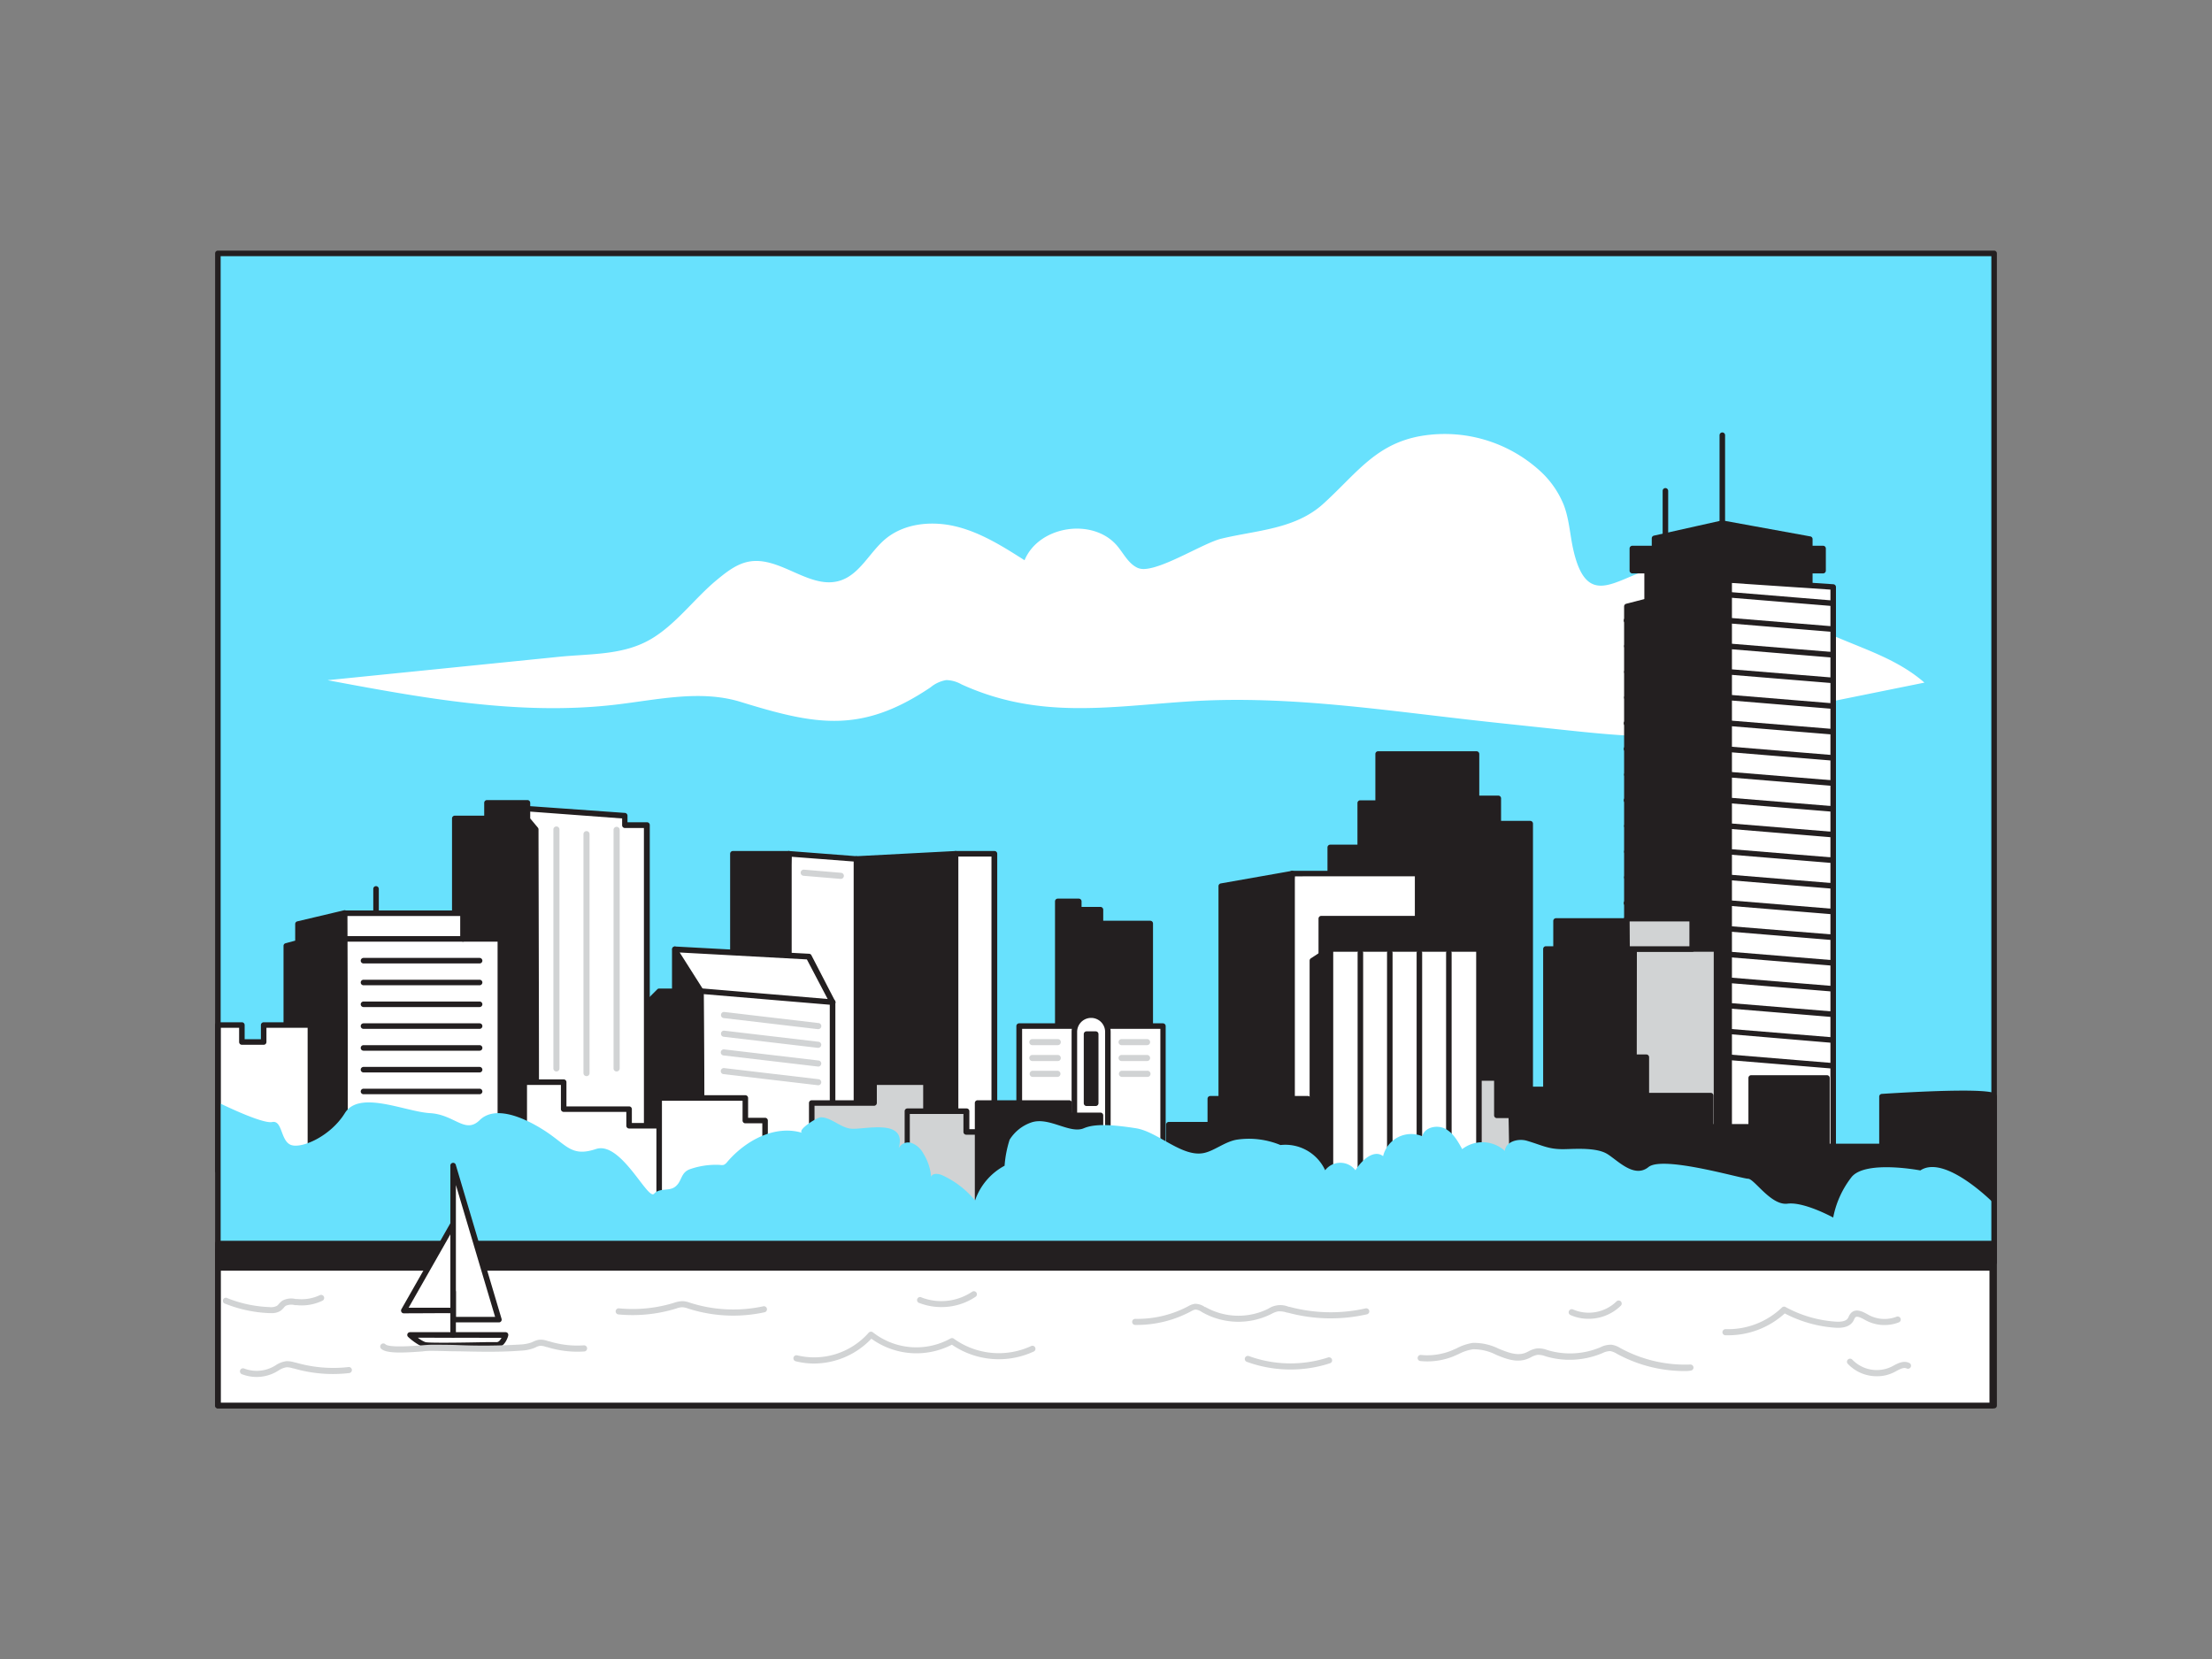 <svg xmlns="http://www.w3.org/2000/svg" viewBox="0 0 400 300"><rect x="0" y="0" width="400" height="300" fill="#808080" stroke="none"/><g id="_405_boston_flatline" data-name="#405_boston_flatline"><rect x="39.4" y="45.82" width="321.2" height="208.36" fill="#68e1fd"/><path d="M207.12,102.88a2.9,2.9,0,0,1-1.33-.16c-1.67-.72-2.54-2.52-3.69-3.92-4.33-5.26-14.22-3.79-16.83,2.51-3.85-2.45-7.79-4.94-12.21-6.06s-9.5-.69-13,2.26c-2.85,2.41-4.59,6.37-8.16,7.49-5.45,1.7-10.81-4.46-16.43-3.45-2.26.4-4.14,1.91-5.92,3.38-4,3.32-7.44,8.13-12,10.73-5,2.86-10.79,2.53-16.56,3.12L59.23,123c17.2,3.22,34.73,6.46,52.11,4.42,7.54-.88,15.32-2.73,22.57-.5,13.46,4.14,21.75,5.88,34.38-2.64a5.94,5.94,0,0,1,2.84-1.3,5.83,5.83,0,0,1,2.73.77c13.94,6.36,26.55,4.05,41.11,3.09,16.36-1.08,32.52,1.21,48.74,3.08,3.65.43,7.3.82,11,1.21l7.41.79c11.5,1.23,23.36,2.44,34.43-.89,2.52-.76,5-1.74,7.49-2.5s5.15-1.28,7.75-1.81L348,123.44c-6.88-6-16-7.06-23.54-12.31-6-4.19-18.71-10.3-26.13-8.16-6.41,1.85-11.54,7.28-13.92-4-.53-2.55-.69-5.19-1.62-7.63A16.83,16.83,0,0,0,278.31,85a25.6,25.6,0,0,0-19.55-6.4c-9.5.91-13,6.61-19.4,12.44-5.14,4.71-12.17,4.82-18.59,6.39C217.7,98.21,210.74,102.61,207.12,102.88Z" fill="#fff"/><path d="M68,168a.5.5,0,0,1-.5-.5v-6.76a.5.5,0,0,1,.5-.5.51.51,0,0,1,.5.5v6.76A.5.5,0,0,1,68,168Z" fill="#231f20"/><rect x="297.85" y="103.61" width="29.42" height="13.23" fill="#231f20"/><path d="M327.27,117.35H297.85a.5.5,0,0,1-.5-.5V103.61a.5.5,0,0,1,.5-.5h29.42a.5.5,0,0,1,.5.5v13.24A.5.5,0,0,1,327.27,117.35Zm-28.92-1h28.42V104.11H298.35Z" fill="#231f20"/><polygon points="312.66 104.88 331.5 106.15 331.5 212.39 312.66 212.39 312.66 104.88" fill="#fff"/><path d="M331.5,212.89H312.66a.5.5,0,0,1-.5-.5V104.88a.48.48,0,0,1,.16-.36.53.53,0,0,1,.38-.14l18.83,1.27a.51.51,0,0,1,.47.5V212.39A.5.5,0,0,1,331.5,212.89Zm-18.34-1H331V106.62l-17.84-1.2Z" fill="#231f20"/><path d="M294.19,112.7a.5.5,0,0,1-.12-1l18.47-4.65a.43.43,0,0,1,.16,0l18.84,1.55a.5.5,0,1,1-.08,1l-18.76-1.54-18.39,4.63Z" fill="#231f20"/><path d="M294.19,117.35a.49.49,0,0,1-.48-.38.5.5,0,0,1,.36-.61l18.47-4.64a.44.44,0,0,1,.16,0l18.84,1.55a.5.5,0,1,1-.08,1l-18.76-1.54-18.39,4.62Z" fill="#231f20"/><path d="M294.19,122a.49.49,0,0,1-.48-.37.5.5,0,0,1,.36-.61l18.47-4.65h.16l18.84,1.55a.5.5,0,0,1,.46.54.52.52,0,0,1-.54.46l-18.76-1.55L294.31,122Z" fill="#231f20"/><path d="M294.19,126.64a.49.49,0,0,1-.48-.38.5.5,0,0,1,.36-.61L312.54,121a.43.43,0,0,1,.16,0l18.84,1.54a.5.5,0,0,1-.08,1L312.7,122l-18.39,4.62Z" fill="#231f20"/><path d="M294.19,131.29a.5.5,0,0,1-.12-1l18.47-4.65h.16l18.84,1.55a.5.5,0,0,1,.46.54.52.52,0,0,1-.54.46l-18.76-1.55-18.39,4.63Z" fill="#231f20"/><path d="M294.19,135.93a.5.5,0,0,1-.12-1l18.47-4.65a.43.43,0,0,1,.16,0l18.84,1.55a.5.5,0,1,1-.08,1l-18.76-1.54-18.39,4.63Z" fill="#231f20"/><path d="M294.19,140.58a.49.49,0,0,1-.48-.38.5.5,0,0,1,.36-.61L312.54,135a.44.44,0,0,1,.16,0l18.84,1.55a.5.5,0,0,1-.08,1l-18.76-1.54-18.39,4.62Z" fill="#231f20"/><path d="M294.19,145.22a.5.5,0,0,1-.12-1l18.47-4.65a.43.43,0,0,1,.16,0l18.84,1.55a.5.5,0,1,1-.08,1l-18.76-1.54-18.39,4.63Z" fill="#231f20"/><path d="M294.19,149.87a.49.49,0,0,1-.48-.38.5.5,0,0,1,.36-.61l18.47-4.64a.44.44,0,0,1,.16,0l18.84,1.55a.5.5,0,0,1-.08,1l-18.76-1.54-18.39,4.62Z" fill="#231f20"/><path d="M294.19,154.51a.49.49,0,0,1-.48-.37.5.5,0,0,1,.36-.61l18.47-4.65h.16l18.84,1.55a.5.5,0,0,1,.46.54.53.53,0,0,1-.54.46l-18.76-1.55-18.39,4.63Z" fill="#231f20"/><path d="M294.19,159.16a.49.49,0,0,1-.48-.38.5.5,0,0,1,.36-.61l18.47-4.64a.43.43,0,0,1,.16,0l18.84,1.54a.52.52,0,0,1,.46.54.51.51,0,0,1-.54.46l-18.76-1.54-18.39,4.62Z" fill="#231f20"/><path d="M294.19,163.81a.5.5,0,0,1-.12-1l18.47-4.65h.16l18.84,1.55a.5.5,0,0,1,.46.54.51.51,0,0,1-.54.46l-18.76-1.55-18.39,4.63Z" fill="#231f20"/><path d="M294.19,168.45a.5.5,0,0,1-.12-1l18.47-4.65a.43.43,0,0,1,.16,0l18.84,1.55a.5.5,0,0,1,.46.54.51.51,0,0,1-.54.45l-18.76-1.54-18.39,4.63Z" fill="#231f20"/><path d="M294.19,173.1a.49.49,0,0,1-.48-.38.5.5,0,0,1,.36-.61l18.47-4.64a.44.44,0,0,1,.16,0L331.54,169a.5.5,0,0,1-.08,1l-18.76-1.54-18.39,4.62Z" fill="#231f20"/><path d="M294.19,177.74a.5.5,0,0,1-.12-1l18.47-4.65a.43.43,0,0,1,.16,0l18.84,1.55a.5.5,0,0,1,.46.54.51.51,0,0,1-.54.45L312.7,173.1l-18.39,4.63Z" fill="#231f20"/><path d="M294.19,182.39a.49.49,0,0,1-.48-.38.5.5,0,0,1,.36-.61l18.47-4.64a.44.44,0,0,1,.16,0l18.84,1.55a.52.52,0,0,1,.46.54.51.51,0,0,1-.54.46l-18.76-1.54-18.39,4.62Z" fill="#231f20"/><path d="M294.19,187a.49.49,0,0,1-.48-.37.5.5,0,0,1,.36-.61l18.47-4.65h.16l18.84,1.55a.5.5,0,0,1,.46.54.52.52,0,0,1-.54.46l-18.76-1.55L294.31,187Z" fill="#231f20"/><path d="M294.19,191.68a.49.49,0,0,1-.48-.38.48.48,0,0,1,.36-.6l18.47-4.65a.43.43,0,0,1,.16,0l18.84,1.54a.5.5,0,0,1-.08,1L312.7,187l-18.39,4.63Z" fill="#231f20"/><path d="M294.19,196.33a.5.5,0,0,1-.12-1l18.47-4.64a.44.44,0,0,1,.16,0l18.84,1.55a.5.5,0,0,1,.46.54.51.51,0,0,1-.54.46l-18.76-1.54-18.39,4.62Z" fill="#231f20"/><polygon points="312.66 212.39 294.19 212.39 294.19 109.67 312.66 104.88 312.66 212.39" fill="#231f20"/><path d="M312.66,212.89H294.19a.5.5,0,0,1-.5-.5V109.67a.5.5,0,0,1,.38-.49l18.47-4.78a.48.48,0,0,1,.43.09.49.49,0,0,1,.19.39V212.39A.5.5,0,0,1,312.66,212.89Zm-18-1h17.47V105.53l-17.47,4.53Z" fill="#231f20"/><rect x="279.55" y="171.61" width="15.91" height="36.74" fill="#231f20"/><path d="M295.46,208.85H279.55a.5.5,0,0,1-.5-.5V171.61a.5.5,0,0,1,.5-.5h15.91a.51.51,0,0,1,.5.5v36.74A.5.5,0,0,1,295.46,208.85Zm-15.41-1H295V172.11H280.05Z" fill="#231f20"/><rect x="295.46" y="171.61" width="14.94" height="36.74" transform="translate(605.86 379.97) rotate(180)" fill="#d1d3d4"/><path d="M310.4,208.85H295.46a.5.5,0,0,1-.5-.5V171.61a.5.5,0,0,1,.5-.5H310.4a.5.5,0,0,1,.5.5v36.74A.5.5,0,0,1,310.4,208.85Zm-14.44-1H309.9V172.11H296Z" fill="#231f20"/><polyline points="276.66 202.23 276.66 148.94 270.89 148.94 270.89 144.37 266.95 144.37 266.95 136.35 249.21 136.35 249.21 145.22 245.97 145.22 245.97 153.24 240.55 153.24 240.55 203.78 277.93 202.51" fill="#231f20"/><path d="M240.55,204.28a.48.48,0,0,1-.34-.14.5.5,0,0,1-.16-.36V153.24a.5.5,0,0,1,.5-.5h4.92v-7.52a.5.5,0,0,1,.5-.5h2.74v-8.37a.5.5,0,0,1,.5-.5H267a.5.5,0,0,1,.5.5v7.52h3.44a.5.5,0,0,1,.5.5v4.07h5.27a.5.5,0,0,1,.5.5V202l.75,0a.5.5,0,0,1,0,1l-37.38,1.27Zm.5-50.54v49.52l35.11-1.19V149.44h-5.27a.5.5,0,0,1-.5-.5v-4.07H267a.5.5,0,0,1-.5-.5v-7.52H249.71v8.37a.5.5,0,0,1-.5.5h-2.74v7.52a.5.5,0,0,1-.5.5Z" fill="#231f20"/><polygon points="233.66 157.96 256.32 157.96 256.32 220.74 228.31 222.97 233.66 157.96" fill="#fff"/><path d="M228.3,223.47a.48.48,0,0,1-.49-.54l5.35-65a.49.49,0,0,1,.49-.46h22.67a.5.5,0,0,1,.5.5v62.78a.5.5,0,0,1-.46.5l-28,2.23Zm5.82-65-5.27,64,27-2.15V158.46Z" fill="#231f20"/><rect x="238.93" y="166.12" width="26.4" height="7.88" fill="#231f20"/><path d="M265.33,174.5h-26.4a.5.5,0,0,1-.5-.5v-7.88a.5.5,0,0,1,.5-.5h26.4a.5.5,0,0,1,.5.5V174A.5.5,0,0,1,265.33,174.5Zm-25.9-1h25.4v-6.88h-25.4Z" fill="#231f20"/><polygon points="220.84 203.71 220.84 160.21 233.66 157.96 233.66 205.73 220.84 203.71" fill="#231f20"/><path d="M233.65,206.23h-.07l-12.81-2a.49.49,0,0,1-.43-.49v-43.5a.5.5,0,0,1,.42-.49l12.81-2.26a.55.55,0,0,1,.41.11.52.52,0,0,1,.17.39v47.77a.52.52,0,0,1-.17.38A.5.5,0,0,1,233.65,206.23Zm-12.31-2.95,11.81,1.86V158.55l-11.81,2.08Z" fill="#231f20"/><path d="M191.28,163v36.44S208,201,208,199.46V167.11H199v-2.54h-3.9V163Z" fill="#231f20"/><path d="M203.36,200.63c-4.19,0-9.82-.46-12.12-.67a.51.51,0,0,1-.46-.5V163a.5.5,0,0,1,.5-.5h3.8a.5.5,0,0,1,.5.5v1H199a.51.51,0,0,1,.5.5v2H208a.5.5,0,0,1,.5.5v32.35a.76.76,0,0,1-.25.55C207.77,200.47,205.81,200.63,203.36,200.63ZM191.78,199c7.05.62,14.64.9,15.75.31v-31.7H199a.5.5,0,0,1-.5-.5v-2h-3.4a.5.5,0,0,1-.5-.5v-1h-2.8Z" fill="#231f20"/><polygon points="184.34 201.69 184.34 185.55 210.28 185.55 210.28 216.66 184.34 201.69" fill="#fff"/><path d="M210.29,217.16a.43.43,0,0,1-.25-.07l-26-15a.49.49,0,0,1-.25-.43V185.55a.5.5,0,0,1,.5-.5h26a.5.5,0,0,1,.5.5v31.11a.5.5,0,0,1-.25.43A.47.47,0,0,1,210.29,217.16ZM184.83,201.4l25,14.4V186.05h-25Z" fill="#231f20"/><path d="M197.31,183.58h0a3,3,0,0,1,3,3v25.79a0,0,0,0,1,0,0h-6.05a0,0,0,0,1,0,0V186.6a3,3,0,0,1,3-3Z" fill="#fff"/><path d="M200.34,212.89h-6.06a.5.5,0,0,1-.5-.5V186.6a3.53,3.53,0,0,1,7.06,0v25.79A.5.5,0,0,1,200.34,212.89Zm-5.56-1h5.06V186.6a2.53,2.53,0,0,0-5.06,0Z" fill="#231f20"/><rect x="196.48" y="186.96" width="1.67" height="12.5" fill="#231f20"/><path d="M198.14,200h-1.66a.5.5,0,0,1-.5-.5V187a.5.5,0,0,1,.5-.5h1.66a.5.5,0,0,1,.5.5v12.5A.5.5,0,0,1,198.14,200ZM197,199h.66v-11.5H197Z" fill="#231f20"/><rect x="172.79" y="154.39" width="7.04" height="53.78" fill="#fff"/><path d="M179.83,208.67h-7a.5.5,0,0,1-.5-.5V154.39a.5.5,0,0,1,.5-.5h7a.5.5,0,0,1,.5.5v53.78A.5.5,0,0,1,179.83,208.67Zm-6.54-1h6V154.89h-6Z" fill="#231f20"/><path d="M154.86,155.33l17.93-.94v53.78s-18.51.75-20.37.75S154.86,155.33,154.86,155.33Z" fill="#231f20"/><path d="M152.42,209.42a.62.62,0,0,1-.46-.21c-1.65-1.79,1.42-41.72,2.41-53.92a.5.5,0,0,1,.47-.46l17.92-.94a.46.46,0,0,1,.37.14.48.48,0,0,1,.16.36v53.78a.5.5,0,0,1-.48.5C172.06,208.7,154.27,209.42,152.42,209.42Zm.3-.86h0Zm2.61-52.76c-1.6,19.95-3.58,49.68-2.67,52.62,2.54,0,16.82-.62,19.63-.73V154.92Z" fill="#231f20"/><polygon points="142.66 154.39 154.87 155.33 154.87 207.32 139.65 204.85 142.66 154.39" fill="#fff"/><path d="M154.87,207.82h-.08l-15.22-2.48a.51.51,0,0,1-.42-.52l3-50.46a.48.48,0,0,1,.16-.35.57.57,0,0,1,.37-.12l12.2.94a.51.51,0,0,1,.47.5v52a.51.51,0,0,1-.5.5Zm-14.69-3.39,14.19,2.3V155.79l-11.24-.86Z" fill="#231f20"/><rect x="132.53" y="154.39" width="10.14" height="37.64" fill="#231f20"/><path d="M142.66,192.52H132.53a.5.5,0,0,1-.5-.5V154.39a.5.5,0,0,1,.5-.5h10.13a.5.5,0,0,1,.5.5V192A.5.5,0,0,1,142.66,192.52Zm-9.63-1h9.13V154.89H133Z" fill="#231f20"/><polygon points="122.02 171.66 122.02 179.26 119.2 179.26 112.82 185.64 111.5 212.39 130.15 210.76 131.03 179.26 122.02 171.66" fill="#231f20"/><path d="M111.5,212.89a.49.49,0,0,1-.34-.14.46.46,0,0,1-.15-.38l1.31-26.75a.55.55,0,0,1,.14-.33l6.39-6.38a.47.47,0,0,1,.35-.15h2.32v-7.1a.48.48,0,0,1,.29-.45.47.47,0,0,1,.53.07l9,7.6a.53.53,0,0,1,.18.39l-.89,31.51a.49.49,0,0,1-.45.48l-18.64,1.63Zm1.81-27-1.28,26,17.63-1.54.86-30.81-8-6.76v6.53a.5.5,0,0,1-.5.5h-2.61Z" fill="#231f20"/><path d="M126.77,207.32c.22-.75,0-28.06,0-28.06l-4.75-7.6,24.2,1.31,4.33,8.26v27.69Z" fill="#fff"/><path d="M150.55,209.42h0l-23.77-1.6a.52.52,0,0,1-.38-.21.47.47,0,0,1-.07-.4c.14-.93.07-17.07,0-27.8l-4.68-7.49a.49.49,0,0,1,0-.52.45.45,0,0,1,.45-.24l24.21,1.31a.49.49,0,0,1,.42.27L151,181a.46.46,0,0,1,.06.23v27.69a.48.48,0,0,1-.16.36A.49.49,0,0,1,150.55,209.42Zm-23.25-2.56,22.75,1.52v-27l-4.14-7.89-23-1.25L127.2,179a.53.53,0,0,1,.07.26C127.32,185.14,127.45,203.26,127.3,206.86Z" fill="#231f20"/><polygon points="95.36 146.22 113.01 147.54 113.01 149.23 116.95 149.23 116.95 224.87 90.48 217.18 95.36 146.22" fill="#fff"/><path d="M117,225.37a.32.32,0,0,1-.14,0l-26.47-7.69a.52.52,0,0,1-.36-.52l4.88-70.95a.46.46,0,0,1,.18-.34.44.44,0,0,1,.36-.12L113,147a.51.51,0,0,1,.47.5v1.19H117a.5.5,0,0,1,.5.5v75.64a.51.51,0,0,1-.2.4A.47.47,0,0,1,117,225.37ZM91,216.81l25.44,7.4V149.73H113a.5.5,0,0,1-.5-.5V148l-16.68-1.24Z" fill="#231f20"/><path d="M96.86,213.33c.19-.94,0-63.33,0-63.33l-1.5-1.8v-3H88V148H82.22v64.57Z" fill="#231f20"/><path d="M96.86,213.83h0l-14.64-.75a.51.51,0,0,1-.48-.5V148a.5.5,0,0,1,.5-.5h5.32v-2.32a.5.5,0,0,1,.5-.5h7.32a.5.5,0,0,1,.5.5V148l1.39,1.67a.52.52,0,0,1,.11.32c0,6.39.19,62.47,0,63.43A.49.49,0,0,1,96.86,213.83ZM82.72,212.1l13.67.7c.11-4.64,0-42.26,0-62.62L95,148.52a.49.49,0,0,1-.12-.32v-2.51H88.54V148a.5.5,0,0,1-.5.5H82.72Z" fill="#231f20"/><polygon points="62.33 165.14 53.88 167.11 53.88 170.49 51.77 171.05 51.77 216.94 62.33 209.62 62.33 165.14" fill="#231f20"/><path d="M51.77,217.44a.59.59,0,0,1-.23-.05.5.5,0,0,1-.27-.45V171.05a.48.48,0,0,1,.37-.48l1.74-.47v-3a.49.49,0,0,1,.39-.49l8.44-2a.54.54,0,0,1,.43.09.51.51,0,0,1,.19.4v44.48a.48.48,0,0,1-.22.41l-10.56,7.32A.47.47,0,0,1,51.77,217.44Zm.5-46V216l9.56-6.63V165.77l-7.45,1.73v3A.5.5,0,0,1,54,171Z" fill="#231f20"/><path d="M62.33,209.62c.14-.56,0-44.48,0-44.48H83.72v4.64h6.76v41.95Z" fill="#fff"/><path d="M90.48,212.23h0l-28.15-2.11a.51.51,0,0,1-.37-.21.48.48,0,0,1-.09-.37c.11-1.1,0-29.5,0-44.4a.52.52,0,0,1,.14-.36.51.51,0,0,1,.36-.14H83.72a.5.5,0,0,1,.5.5v4.14h6.26a.5.5,0,0,1,.5.5v41.95a.51.51,0,0,1-.16.37A.47.47,0,0,1,90.48,212.23Zm-27.64-3.07,27.14,2V170.28H83.72a.5.5,0,0,1-.5-.5v-4.14H62.83C62.87,178.13,62.94,204.85,62.84,209.16Z" fill="#231f20"/><rect x="39.4" y="226.09" width="320.86" height="28.09" fill="#fff"/><path d="M360.26,254.68H39.4a.5.5,0,0,1-.5-.5V226.09a.5.5,0,0,1,.5-.5H360.26a.51.51,0,0,1,.5.5v28.09A.5.5,0,0,1,360.26,254.68Zm-320.36-1H359.76V226.59H39.9Z" fill="#231f20"/><polygon points="39.4 185.36 43.74 185.36 43.74 188.44 47.69 188.44 47.69 185.36 56.13 185.36 56.13 211.73 39.4 211.73 39.4 185.36" fill="#fff"/><path d="M56.13,212.23H39.4a.5.5,0,0,1-.5-.5V185.36a.5.5,0,0,1,.5-.5h4.34a.5.5,0,0,1,.5.5v2.57h2.94v-2.57a.5.5,0,0,1,.5-.5h8.45a.5.5,0,0,1,.5.5v26.37A.5.5,0,0,1,56.13,212.23Zm-16.23-1H55.63V185.86H48.18v2.57a.5.5,0,0,1-.5.5H43.74a.5.5,0,0,1-.5-.5v-2.57H39.9Z" fill="#231f20"/><polygon points="94.8 207.32 94.8 195.69 101.93 195.69 101.93 200.56 113.76 200.56 113.76 203.57 122.02 203.57 122.02 220.65 94.8 207.32" fill="#fff"/><path d="M122,221.15a.54.54,0,0,1-.22-.05L94.58,207.77a.5.5,0,0,1-.28-.45V195.69a.5.5,0,0,1,.5-.5h7.13a.5.5,0,0,1,.5.5v4.38h11.33a.5.5,0,0,1,.5.5v2.5H122a.5.5,0,0,1,.5.5v17.08a.52.52,0,0,1-.5.5ZM95.3,207l26.22,12.84V204.07h-7.76a.5.5,0,0,1-.5-.5v-2.5H101.93a.51.51,0,0,1-.5-.5v-4.38H95.3Z" fill="#231f20"/><polygon points="119.2 222.15 119.2 198.55 134.78 198.55 134.78 202.63 138.35 202.63 138.35 219.9 119.2 222.15" fill="#fff"/><path d="M119.2,222.65a.46.46,0,0,1-.33-.13.48.48,0,0,1-.17-.37v-23.6a.5.5,0,0,1,.5-.5h15.58a.5.5,0,0,1,.5.5v3.58h3.07a.5.5,0,0,1,.5.5V219.9a.51.51,0,0,1-.44.5l-19.15,2.25Zm.5-23.6v22.54l18.15-2.14V203.13h-3.07a.5.5,0,0,1-.5-.5v-3.58Z" fill="#231f20"/><polygon points="146.79 217.08 146.79 199.46 158.06 199.46 158.06 195.69 167.44 195.69 167.44 222.15 146.79 217.08" fill="#d1d3d4"/><path d="M167.44,222.65h-.12l-20.65-5.07a.51.51,0,0,1-.38-.49V199.46a.5.5,0,0,1,.5-.5h10.77v-3.27a.5.5,0,0,1,.5-.5h9.38a.5.5,0,0,1,.5.5v26.46a.48.48,0,0,1-.19.39A.51.51,0,0,1,167.44,222.65Zm-20.15-6,19.65,4.82V196.19h-8.38v3.27a.51.51,0,0,1-.5.5H147.29Z" fill="#231f20"/><polygon points="164.06 220.65 164.06 200.94 174.76 200.94 174.76 204.69 181.52 204.69 181.52 223.84 164.06 220.65" fill="#d1d3d4"/><path d="M181.52,224.34h-.09L164,221.14a.5.5,0,0,1-.41-.49V200.94a.5.5,0,0,1,.5-.5h10.7a.5.5,0,0,1,.5.5v3.25h6.26a.5.5,0,0,1,.5.5v19.15a.49.49,0,0,1-.18.38A.47.47,0,0,1,181.52,224.34Zm-17-4.11,16.46,3V205.19h-6.26a.5.5,0,0,1-.5-.5v-3.25h-9.7Z" fill="#231f20"/><polygon points="176.78 222.97 176.78 199.46 193.34 199.46 193.34 201.69 198.98 201.69 198.98 219.52 176.78 222.97" fill="#231f20"/><path d="M176.78,223.47a.5.5,0,0,1-.33-.12.49.49,0,0,1-.17-.38V199.46a.5.5,0,0,1,.5-.5h16.56a.5.5,0,0,1,.5.5v1.73H199a.51.51,0,0,1,.5.5v17.83a.51.51,0,0,1-.43.5l-22.19,3.45Zm.5-23.51v22.43l21.2-3.29V202.19h-5.14a.5.5,0,0,1-.5-.5V200Z" fill="#231f20"/><polygon points="211.37 216.52 211.37 203.38 218.87 203.38 218.87 198.69 236.52 198.69 236.52 219.71 211.37 216.52" fill="#231f20"/><path d="M236.52,220.21h-.06L211.3,217a.51.51,0,0,1-.44-.5V203.38a.5.5,0,0,1,.5-.5h7v-4.19a.5.5,0,0,1,.5-.5h17.65a.5.5,0,0,1,.5.5v21a.52.52,0,0,1-.17.38A.5.5,0,0,1,236.52,220.21Zm-24.66-4.13L236,219.14V199.19H219.37v4.19a.5.5,0,0,1-.5.5h-7Z" fill="#231f20"/><polygon points="246.65 219.71 246.65 202.07 260.17 202.07 260.17 194.93 270.68 194.93 270.68 201.69 281.38 201.69 281.38 215.21 246.65 219.71" fill="#d1d3d4"/><path d="M246.65,220.21a.52.52,0,0,1-.33-.12.5.5,0,0,1-.17-.38V202.07a.5.5,0,0,1,.5-.5h13v-6.64a.5.5,0,0,1,.5-.5h10.51a.5.5,0,0,1,.5.5v6.26h10.2a.5.5,0,0,1,.5.5v13.52a.5.5,0,0,1-.44.49l-34.72,4.51Zm.5-17.64v16.57l33.73-4.37V202.19h-10.2a.5.5,0,0,1-.5-.5v-6.26h-9.51v6.64a.51.51,0,0,1-.5.5Z" fill="#231f20"/><path d="M273.16,215.71c.58-.08,0-18.71,0-18.71h8.22v-5.82h16.33v6.95h11.64v21Z" fill="#231f20"/><path d="M309.35,219.65h-.05l-36.19-3.44a.5.5,0,0,1-.34-.81c.3-1.24.09-11.86-.11-18.39a.54.54,0,0,1,.14-.36.51.51,0,0,1,.36-.15h7.72v-5.32a.5.5,0,0,1,.5-.5h16.33a.5.5,0,0,1,.5.5v6.44h11.14a.51.51,0,0,1,.5.5v21a.5.5,0,0,1-.17.37A.51.51,0,0,1,309.35,219.65Zm-35.61-4.39,35.11,3.34v-20H297.71a.5.5,0,0,1-.5-.5v-6.44H281.88V197a.5.5,0,0,1-.5.5h-7.7C274,209.37,274,213.68,273.74,215.26Zm-.65,0Zm0,0Z" fill="#231f20"/><path d="M306,223V203.76h10.7v-8.83h13.7v12.39h9.95v-9s20.28-1.31,20.28,0v30Z" fill="#231f20"/><path d="M360.6,228.85h-.05l-54.63-5.37a.49.49,0,0,1-.45-.5V203.76a.5.5,0,0,1,.5-.5h10.2v-8.33a.5.5,0,0,1,.5-.5h13.7a.5.5,0,0,1,.5.5v11.89h8.95v-8.51a.5.5,0,0,1,.47-.5c5.78-.37,19.38-1.12,20.59,0a.66.66,0,0,1,.22.48v30a.52.52,0,0,1-.16.37A.55.55,0,0,1,360.6,228.85Zm-54.13-6.33,53.63,5.27V198.52c-1.42-.52-10.66-.28-19.28.26v8.54a.5.5,0,0,1-.5.5h-9.95a.5.5,0,0,1-.5-.5V195.43h-12.7v8.33a.51.51,0,0,1-.5.5h-10.2Z" fill="#231f20"/><path d="M330.37,220.66a.5.5,0,0,1-.5-.5V207.32a.5.5,0,0,1,1,0v12.84A.5.5,0,0,1,330.37,220.66Z" fill="#231f20"/><path d="M83.72,170.28H62.34a.5.5,0,0,1,0-1H83.72a.5.5,0,0,1,0,1Z" fill="#231f20"/><path d="M86.73,174.22h-21a.5.5,0,0,1-.5-.5.51.51,0,0,1,.5-.5h21a.51.51,0,0,1,.5.5A.5.5,0,0,1,86.73,174.22Z" fill="#231f20"/><path d="M86.73,178.17h-21a.51.51,0,0,1-.5-.5.5.5,0,0,1,.5-.5h21a.5.5,0,0,1,.5.5A.51.51,0,0,1,86.73,178.17Z" fill="#231f20"/><path d="M86.73,182.11h-21a.51.51,0,0,1-.5-.5.5.5,0,0,1,.5-.5h21a.5.5,0,0,1,.5.5A.51.51,0,0,1,86.73,182.11Z" fill="#231f20"/><path d="M86.73,186.05h-21a.5.5,0,1,1,0-1h21a.5.5,0,1,1,0,1Z" fill="#231f20"/><path d="M86.73,190h-21a.5.5,0,1,1,0-1h21a.5.5,0,1,1,0,1Z" fill="#231f20"/><path d="M86.73,193.93h-21a.5.5,0,0,1-.5-.5.51.51,0,0,1,.5-.5h21a.51.51,0,0,1,.5.5A.5.5,0,0,1,86.73,193.93Z" fill="#231f20"/><path d="M86.73,197.87h-21a.5.5,0,0,1-.5-.5.51.51,0,0,1,.5-.5h21a.51.51,0,0,1,.5.5A.5.5,0,0,1,86.73,197.87Z" fill="#231f20"/><rect x="240.55" y="171.61" width="26.89" height="42.76" fill="#fff"/><path d="M267.44,214.87H240.55a.5.5,0,0,1-.5-.5V171.61a.51.51,0,0,1,.5-.5h26.89a.5.5,0,0,1,.5.5v42.76A.5.5,0,0,1,267.44,214.87Zm-26.39-1h25.89V172.11H241.05Z" fill="#231f20"/><path d="M251.32,220.21a.5.5,0,0,1-.5-.5V172.32a.5.5,0,0,1,1,0v47.39A.5.5,0,0,1,251.32,220.21Z" fill="#231f20"/><path d="M246,220.21a.5.5,0,0,1-.5-.5V172.32a.5.5,0,0,1,.5-.5.5.5,0,0,1,.5.5v47.39A.5.5,0,0,1,246,220.21Z" fill="#231f20"/><path d="M256.67,220.21a.5.5,0,0,1-.5-.5V172.32a.5.5,0,0,1,.5-.5.5.5,0,0,1,.5.5v47.39A.5.5,0,0,1,256.67,220.21Z" fill="#231f20"/><path d="M262,220.21a.5.5,0,0,1-.5-.5V172.32a.5.5,0,0,1,.5-.5.5.5,0,0,1,.5.5v47.39A.5.5,0,0,1,262,220.21Z" fill="#231f20"/><polygon points="240.55 171.61 237.31 173.72 237.31 214.37 240.55 214.37 240.55 171.61" fill="#231f20"/><path d="M240.55,214.87h-3.23a.5.5,0,0,1-.5-.5V173.72a.51.51,0,0,1,.22-.42l3.24-2.11a.49.49,0,0,1,.51,0,.51.51,0,0,1,.26.44v42.76A.5.5,0,0,1,240.55,214.87Zm-2.73-1h2.23V172.53L237.82,174Z" fill="#231f20"/><path d="M39.4,229.28H360.6V217.65s-8.83-9-13.34-6c0,0-9.76-1.88-12.38,1.13a17.12,17.12,0,0,0-3.38,7.39s-5.26-2.89-8.26-2.51-6-4.51-7.14-4.51-15.39-4.23-18-2.11-5.63-1.27-7.5-2.39-5.39-.91-7.48-.85c-3.06.09-4.05-.64-7-1.51-1.61-.48-3.83.15-4,1.83a6,6,0,0,0-7.71-.32c-.79-1.45-1.67-3-3.14-3.72s-3.69-.22-4.07,1.39a5.23,5.23,0,0,0-7.09,3.6c-1.69-1.29-3.89.75-5,2.55a3.45,3.45,0,0,0-5.48,0,7.92,7.92,0,0,0-8.08-4.56,14.93,14.93,0,0,0-7.71-1c-2.31.31-4.27,2.12-6.3,2.47-3.91.67-8.24-3.91-12.15-4.51-4.51-.7-7.51-.81-9.39,0-2.55,1.09-6.29-2.13-9.49-1.05a7.49,7.49,0,0,0-3.94,3.13,20.21,20.21,0,0,0-.91,4.7,11.28,11.28,0,0,0-5.34,6.28,16.58,16.58,0,0,0-5.94-4.56c-.7-.31-1.75-.43-2,.29a9.53,9.53,0,0,0-1.45-4.29,4.05,4.05,0,0,0-2.06-1.82,1.93,1.93,0,0,0-2.36.94c1.6-5.56-6.39-3.28-8.65-3.54-1.89-.21-3.51-2-5.37-2.06-.86,0-4.55,2.46-3.38,2.83-4.91-1.53-10.25,1.32-13.59,5.23a1.71,1.71,0,0,1-.65.55,1.87,1.87,0,0,1-.71,0,14.32,14.32,0,0,0-5.35.76c-1.84.64-1.41,2.3-2.83,3.27-1.09.74-2.74.1-3.7,1.19-1.13,1.27-6-9.59-10.51-8.09s-5.26-.75-9.38-3.38-9-4.44-11.64-1.85-4.51-1-9-1.26-12.77-4.23-15.39,0-7.89,6.49-9.77,5.74-1.5-4.51-3.37-4.13-9.79-3.55-9.79-3.55Z" fill="#68e1fd"/><rect x="281.38" y="166.54" width="12.81" height="5.77" fill="#231f20"/><path d="M294.19,172.82H281.38a.5.5,0,0,1-.5-.5v-5.78a.5.5,0,0,1,.5-.5h12.81a.5.5,0,0,1,.5.5v5.78A.5.5,0,0,1,294.19,172.82Zm-12.31-1h11.81V167H281.88Z" fill="#231f20"/><rect x="294.19" y="166.12" width="11.78" height="5.49" fill="#d1d3d4"/><path d="M306,172.11H294.19a.5.5,0,0,1-.5-.5v-5.49a.5.5,0,0,1,.5-.5H306a.5.5,0,0,1,.5.5v5.49A.5.5,0,0,1,306,172.11Zm-11.28-1h10.78v-4.49H294.69Z" fill="#231f20"/><rect x="295.18" y="99.18" width="34.49" height="4.01" fill="#231f20"/><path d="M329.67,103.69H295.18a.5.5,0,0,1-.5-.5v-4a.5.5,0,0,1,.5-.5h34.49a.5.5,0,0,1,.5.5v4A.5.5,0,0,1,329.67,103.69Zm-34-1h33.49v-3H295.68Z" fill="#231f20"/><polygon points="299.19 99.53 299.19 97.35 311.45 94.61 327.27 97.49 327.27 101.19 299.19 99.53" fill="#231f20"/><path d="M327.27,101.69h0L299.16,100a.49.49,0,0,1-.47-.5V97.35a.5.5,0,0,1,.39-.49l12.26-2.74a.45.45,0,0,1,.2,0L327.36,97a.49.49,0,0,1,.41.49v3.7a.49.49,0,0,1-.15.36A.52.52,0,0,1,327.27,101.69Zm-27.58-2.63,27.08,1.6V97.91l-15.31-2.79-11.77,2.63Z" fill="#231f20"/><path d="M311.45,95.1a.5.5,0,0,1-.5-.5V78.7a.5.5,0,1,1,1,0V94.6A.5.5,0,0,1,311.45,95.1Z" fill="#231f20"/><path d="M301.16,98.4a.5.5,0,0,1-.5-.5V88.76a.5.5,0,0,1,.5-.5.51.51,0,0,1,.5.5V97.9A.51.51,0,0,1,301.16,98.4Z" fill="#231f20"/><path d="M100.62,193.76a.55.55,0,0,1-.55-.55V150a.54.54,0,0,1,.55-.55.55.55,0,0,1,.55.55v43.21A.55.55,0,0,1,100.62,193.76Z" fill="#d1d3d4"/><path d="M106.06,194.6a.55.55,0,0,1-.55-.55V150.84a.55.55,0,0,1,.55-.55.55.55,0,0,1,.55.55v43.21A.54.54,0,0,1,106.06,194.6Z" fill="#d1d3d4"/><path d="M111.5,193.76a.55.55,0,0,1-.55-.55V150a.56.56,0,0,1,1.11,0v43.21A.56.56,0,0,1,111.5,193.76Z" fill="#d1d3d4"/><path d="M150.55,181.73h0l-23.78-2a.51.51,0,0,1-.46-.54.53.53,0,0,1,.54-.46l23.78,2a.52.52,0,0,1,.46.54A.51.51,0,0,1,150.55,181.73Z" fill="#231f20"/><path d="M147.92,186.1h-.06l-17-2a.55.55,0,0,1-.48-.62A.54.54,0,0,1,131,183l17,2a.55.55,0,0,1-.06,1.1Z" fill="#d1d3d4"/><path d="M147.92,189.48h-.06l-17-2a.55.55,0,0,1-.48-.62.54.54,0,0,1,.61-.48l17,2a.55.55,0,0,1-.06,1.1Z" fill="#d1d3d4"/><path d="M147.92,192.86h-.06l-17-2a.55.55,0,1,1,.13-1.09l17,2a.55.55,0,0,1-.06,1.1Z" fill="#d1d3d4"/><path d="M147.92,196.24h-.06l-17-2a.55.55,0,1,1,.13-1.09l17,2a.55.55,0,0,1-.06,1.1Z" fill="#d1d3d4"/><rect x="39.4" y="224.87" width="320.86" height="4.41" fill="#231f20"/><path d="M360.26,229.78H39.4a.5.5,0,0,1-.5-.5v-4.41a.5.5,0,0,1,.5-.5H360.26a.51.51,0,0,1,.5.5v4.41A.5.5,0,0,1,360.26,229.78Zm-320.36-1H359.76v-3.41H39.9Z" fill="#231f20"/><path d="M91.42,241.4H74.15a10.9,10.9,0,0,0,2.63,1.78c.94.28,11.92,0,13,0S91.42,241.4,91.42,241.4Z" fill="#fff"/><path d="M80.29,243.81a21.8,21.8,0,0,1-3.65-.15,10.68,10.68,0,0,1-2.82-1.89.49.49,0,0,1-.14-.55.51.51,0,0,1,.47-.32H91.42a.51.51,0,0,1,.4.19.53.53,0,0,1,.08.44c0,.08-.58,2.15-2.08,2.15l-1.8,0C84.84,243.77,82.22,243.81,80.29,243.81Zm-4.73-1.91a5.37,5.37,0,0,0,1.36.8c.72.2,8.25.06,11.08,0l1.82,0c.37,0,.67-.39.87-.78Zm15.86,0h0Z" fill="#231f20"/><path d="M81.94,237c-.47-.1-8.92,0-8.92,0l8.92-15.68Z" fill="#fff"/><path d="M81.94,237.49h-.09c-.45-.06-5.64,0-8.82,0a.46.46,0,0,1-.44-.25.5.5,0,0,1,0-.5l8.92-15.67a.49.49,0,0,1,.56-.24.5.5,0,0,1,.37.48V237a.53.53,0,0,1-.18.39A.52.52,0,0,1,81.94,237.49Zm-.5-14.28-7.55,13.27c2.13,0,6,0,7.55,0Z" fill="#231f20"/><polygon points="81.94 237.69 81.94 237.69 81.94 238.63 90.2 238.63 81.94 210.85 81.94 237.69" fill="#fff"/><path d="M90.2,239.13H81.94a.5.5,0,0,1-.5-.5V210.85a.5.5,0,0,1,1-.14l8.26,27.78a.5.5,0,0,1-.08.44A.48.48,0,0,1,90.2,239.13Zm-7.76-1h7.09l-7.09-23.84Z" fill="#231f20"/><path d="M81.94,241.9a.5.5,0,0,1-.5-.5v-7.79a.5.5,0,0,1,.5-.5.5.5,0,0,1,.5.5v7.79A.5.5,0,0,1,81.94,241.9Z" fill="#231f20"/><path d="M72.34,244.58c-1.69,0-3-.18-3.48-.76a.56.56,0,0,1,.82-.75c.61.67,5,.33,6.67.2.74-.06,1.33-.1,1.66-.1h0c1.66,0,3.35,0,5,.07a110.08,110.08,0,0,0,11.06-.11,7.06,7.06,0,0,0,2-.36l.34-.15a3.74,3.74,0,0,1,1.07-.35,3.64,3.64,0,0,1,1.63.25l.1,0a17.17,17.17,0,0,0,6.37.76.56.56,0,0,1,.59.52.56.56,0,0,1-.52.59,18.48,18.48,0,0,1-6.77-.81l-.11,0a2.76,2.76,0,0,0-1.15-.21,2.73,2.73,0,0,0-.75.27l-.4.17a7.57,7.57,0,0,1-2.31.43c-3.66.29-7.48.2-11.18.12-1.68,0-3.36-.08-5-.08-.35,0-.88,0-1.58.1C74.94,244.49,73.53,244.58,72.34,244.58Z" fill="#d1d3d4"/><path d="M152,158.93h0l-6.7-.56a.56.56,0,0,1-.51-.6.56.56,0,0,1,.6-.51l6.7.57a.55.55,0,0,1,.51.59A.56.56,0,0,1,152,158.93Z" fill="#d1d3d4"/><path d="M191.28,189h-4.6a.55.55,0,0,1-.55-.55.55.55,0,0,1,.55-.55h4.6a.54.54,0,0,1,.55.55A.55.55,0,0,1,191.28,189Z" fill="#d1d3d4"/><path d="M191.28,191.87h-4.6a.55.55,0,0,1-.55-.55.55.55,0,0,1,.55-.55h4.6a.55.55,0,0,1,.55.55A.54.54,0,0,1,191.28,191.87Z" fill="#d1d3d4"/><path d="M191.28,194.74h-4.6a.56.56,0,0,1,0-1.11h4.6a.56.56,0,0,1,0,1.11Z" fill="#d1d3d4"/><path d="M207.42,189h-4.6a.55.55,0,0,1-.55-.55.55.55,0,0,1,.55-.55h4.6a.55.55,0,0,1,.56.55A.56.56,0,0,1,207.42,189Z" fill="#d1d3d4"/><path d="M207.42,191.87h-4.6a.55.55,0,0,1-.55-.55.55.55,0,0,1,.55-.55h4.6a.56.56,0,0,1,.56.55A.55.55,0,0,1,207.42,191.87Z" fill="#d1d3d4"/><path d="M207.42,194.74h-4.6a.56.56,0,0,1,0-1.11h4.6a.56.56,0,1,1,0,1.11Z" fill="#d1d3d4"/><path d="M205.73,239.59h-.45a.55.55,0,1,1,0-1.1,19.61,19.61,0,0,0,9.57-2.27,3.19,3.19,0,0,1,1.24-.45,3,3,0,0,1,1.78.58l.1,0a12.12,12.12,0,0,0,11.23.38l.23-.12a3.93,3.93,0,0,1,3.61-.3l.12,0a28.77,28.77,0,0,0,13.74.3.55.55,0,1,1,.24,1.07,29.66,29.66,0,0,1-14.26-.31l-.13,0a4,4,0,0,0-1.64-.23,4.2,4.2,0,0,0-1.18.45l-.24.12a13.27,13.27,0,0,1-12.28-.41l-.1-.06a2.32,2.32,0,0,0-1.13-.43,2.27,2.27,0,0,0-.77.3A20.67,20.67,0,0,1,205.73,239.59Z" fill="#d1d3d4"/><path d="M304.63,247.93a25.57,25.57,0,0,1-12.24-3.12,3.45,3.45,0,0,0-1.19-.49,3.23,3.23,0,0,0-1.43.37l-.18.07a15.19,15.19,0,0,1-10,.53l-.21-.07A3.67,3.67,0,0,0,278,245a3.87,3.87,0,0,0-1.11.41,5.46,5.46,0,0,1-.74.34c-1.91.71-3.78,0-5.6-.76a9,9,0,0,0-4.17-1,8.28,8.28,0,0,0-2.6.86l-1,.44a12.64,12.64,0,0,1-5.93.83.54.54,0,0,1-.49-.61.55.55,0,0,1,.6-.49,11.74,11.74,0,0,0,5.41-.75l1-.43a9.22,9.22,0,0,1,2.94-1,10,10,0,0,1,4.7,1.05c1.69.68,3.28,1.32,4.79.76.22-.09.43-.19.64-.3a4.42,4.42,0,0,1,1.47-.51,4.36,4.36,0,0,1,1.86.28l.2.06a14.11,14.11,0,0,0,9.29-.49l.17-.07a4.05,4.05,0,0,1,2-.45,4.18,4.18,0,0,1,1.54.58,24.41,24.41,0,0,0,12.69,3,.56.56,0,0,1,.58.53.55.55,0,0,1-.54.57C305.27,247.93,305,247.93,304.63,247.93Z" fill="#d1d3d4"/><path d="M312.52,241.46H312a.56.56,0,0,1-.53-.58.57.57,0,0,1,.56-.53h0a14.08,14.08,0,0,0,10.2-3.91.55.55,0,0,1,.65-.09,22,22,0,0,0,9,2.64c1.21.09,2-.13,2.29-.64a2,2,0,0,0,.13-.25,2.17,2.17,0,0,1,.4-.64c.93-1,2.32-.18,3.15.29a6,6,0,0,0,5.11.35.56.56,0,0,1,.72.32.55.55,0,0,1-.32.71,7.16,7.16,0,0,1-6.06-.42c-.74-.42-1.5-.8-1.81-.48a2,2,0,0,0-.2.34,2,2,0,0,1-.18.36c-.55.89-1.66,1.28-3.3,1.16a23.08,23.08,0,0,1-9.07-2.58A15.19,15.19,0,0,1,312.52,241.46Z" fill="#d1d3d4"/><path d="M132.6,237.91a26.92,26.92,0,0,1-8.1-1.26,3.85,3.85,0,0,0-1.09-.26,3.29,3.29,0,0,0-1.11.23,26.88,26.88,0,0,1-10.47,1.07.55.55,0,1,1,.11-1.1,25.5,25.5,0,0,0,9.94-1,4.9,4.9,0,0,1,1.55-.3,4.31,4.31,0,0,1,1.33.28,25.67,25.67,0,0,0,13.26.65.55.55,0,1,1,.24,1.08A27,27,0,0,1,132.6,237.91Z" fill="#d1d3d4"/><path d="M46.42,249a7.49,7.49,0,0,1-2.68-.5.56.56,0,0,1-.31-.72.56.56,0,0,1,.72-.31,6.31,6.31,0,0,0,5.22-.31c.16-.08.31-.17.46-.26a4.45,4.45,0,0,1,2-.76,4.67,4.67,0,0,1,1.53.25l.1,0a24.3,24.3,0,0,0,9.52.82.55.55,0,1,1,.12,1.09,25.33,25.33,0,0,1-10-.85l-.1,0a3.71,3.71,0,0,0-1.16-.21,3.64,3.64,0,0,0-1.5.61l-.5.29A7.37,7.37,0,0,1,46.42,249Z" fill="#d1d3d4"/><path d="M49,237.45h-.35a23.88,23.88,0,0,1-7.91-1.69.55.55,0,1,1,.41-1,22.71,22.71,0,0,0,7.55,1.6,2.36,2.36,0,0,0,1.39-.23,2.58,2.58,0,0,0,.37-.37,3.49,3.49,0,0,1,.59-.55,3.38,3.38,0,0,1,2.4-.31l.29,0a7.76,7.76,0,0,0,4.09-.69.55.55,0,1,1,.48,1,8.71,8.71,0,0,1-4.69.8l-.3,0a2.54,2.54,0,0,0-1.65.12,2.27,2.27,0,0,0-.38.38,3.58,3.58,0,0,1-.56.53A2.93,2.93,0,0,1,49,237.45Z" fill="#d1d3d4"/><path d="M147.19,246.57a13.62,13.62,0,0,1-3.3-.41.55.55,0,1,1,.27-1.07A13.13,13.13,0,0,0,157.08,241a.57.57,0,0,1,.77-.07,12.73,12.73,0,0,0,14,1.13.56.56,0,0,1,.61,0,13.92,13.92,0,0,0,14,1.35.54.54,0,0,1,.73.26.54.54,0,0,1-.26.73,15,15,0,0,1-14.8-1.24,13.92,13.92,0,0,1-14.56-1.08A14.36,14.36,0,0,1,147.19,246.57Z" fill="#d1d3d4"/><path d="M233.37,247.65a23,23,0,0,1-7.91-1.39.56.56,0,0,1-.33-.71.57.57,0,0,1,.71-.33,22,22,0,0,0,14.32.25.56.56,0,0,1,.7.36.54.54,0,0,1-.35.69A22.87,22.87,0,0,1,233.37,247.65Z" fill="#d1d3d4"/><path d="M170.2,236.36a10.87,10.87,0,0,1-3.9-.72.55.55,0,1,1,.39-1,10,10,0,0,0,9.1-1.05.56.56,0,0,1,.77.14.55.55,0,0,1-.15.77A11,11,0,0,1,170.2,236.36Z" fill="#d1d3d4"/><path d="M339.41,248.87a7.19,7.19,0,0,1-5.32-2.3.56.56,0,0,1,.83-.74,6.14,6.14,0,0,0,7.11,1.32l.34-.18c.83-.45,1.88-1,2.9-.5a.55.55,0,0,1,.25.74.56.56,0,0,1-.74.25c-.51-.26-1.21.12-1.89.48l-.35.19A6.83,6.83,0,0,1,339.41,248.87Z" fill="#d1d3d4"/><path d="M287.24,238.48a7.9,7.9,0,0,1-3.25-.68.54.54,0,0,1-.27-.73.56.56,0,0,1,.73-.28,7.19,7.19,0,0,0,7.86-1.45.55.55,0,0,1,.79.77A8.3,8.3,0,0,1,287.24,238.48Z" fill="#d1d3d4"/><path d="M360.6,254.68H39.4a.5.5,0,0,1-.5-.5V45.82a.5.5,0,0,1,.5-.5H360.6a.5.5,0,0,1,.5.5V254.18A.5.5,0,0,1,360.6,254.68Zm-320.7-1H360.1V46.32H39.9Z" fill="#231f20"/></g></svg>